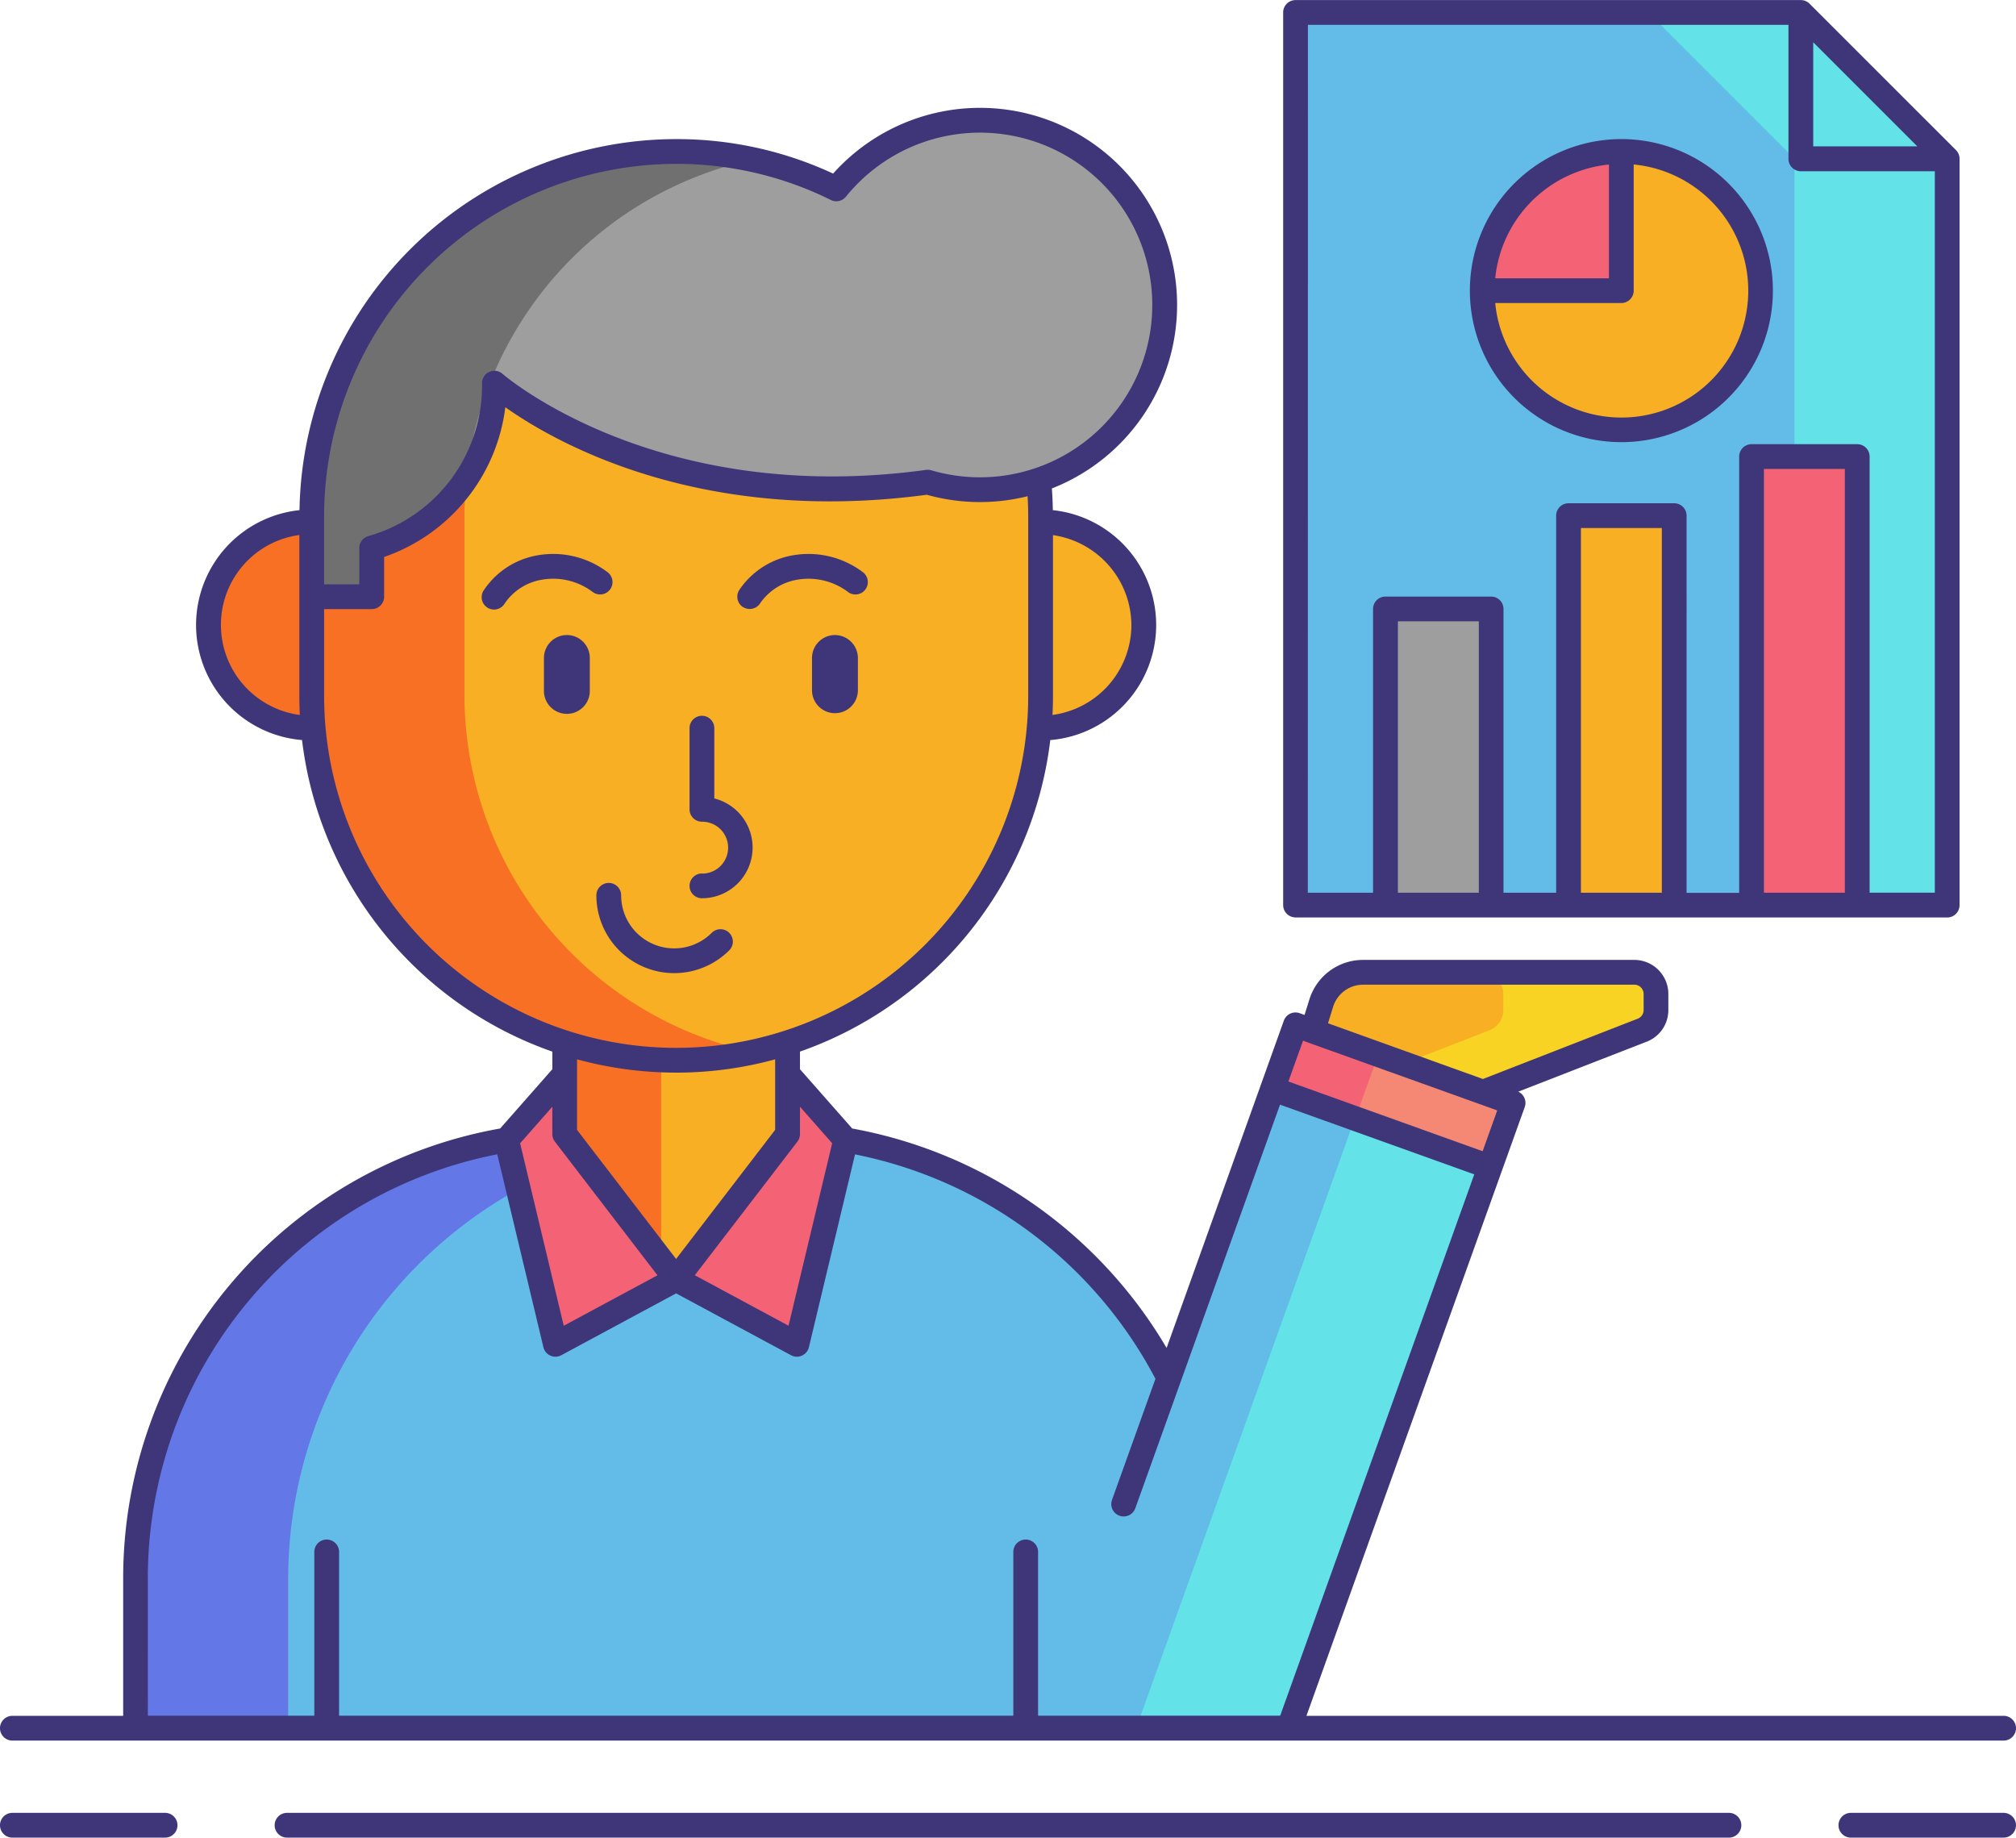 <svg xmlns="http://www.w3.org/2000/svg" width="104.913" height="95.619" viewBox="0 0 104.913 95.619">
  <g id="business-report" transform="translate(-5.89 -16.707)">
    <circle id="Ellipse_244" data-name="Ellipse 244" cx="5.37" cy="5.37" r="5.37" transform="translate(16.743 43.857)" fill="#f87023"/>
    <circle id="Ellipse_245" data-name="Ellipse 245" cx="5.37" cy="5.37" r="5.37" transform="translate(54.673 43.857)" fill="#f8af23"/>
    <path id="Path_2280" data-name="Path 2280" d="M79.515,184.969H22.3v-7.757a23.173,23.173,0,0,1,23.173-23.173H55.4a23.173,23.173,0,0,1,23.173,23.173Z" transform="translate(-9.361 -78.337)" fill="#63bce7"/>
    <path id="Path_2281" data-name="Path 2281" d="M53.421,154.039H45.474A23.173,23.173,0,0,0,22.3,177.213v7.756h7.947v-7.757a23.173,23.173,0,0,1,23.174-23.173Z" transform="translate(-9.361 -78.337)" fill="#6377e7"/>
    <rect id="Rectangle_417" data-name="Rectangle 417" width="11.599" height="22.948" rx="5.799" transform="translate(35.278 60.236)" fill="#f8af23"/>
    <path id="Path_2282" data-name="Path 2282" d="M74.3,123.9v11.349A5.823,5.823,0,0,0,79.32,141V118.158A5.823,5.823,0,0,0,74.3,123.9Z" transform="translate(-39.022 -57.869)" fill="#f87023"/>
    <rect id="Rectangle_418" data-name="Rectangle 418" width="37.93" height="47.286" rx="18.965" transform="translate(22.113 24.589)" fill="#f8af23"/>
    <path id="Path_2283" data-name="Path 2283" d="M51.6,63.376V54.018A19.037,19.037,0,0,1,66.594,35.478a18.948,18.948,0,0,0-22.94,18.539v9.357A18.946,18.946,0,0,0,66.592,81.915,19.036,19.036,0,0,1,51.6,63.376Z" transform="translate(-21.541 -10.465)" fill="#f87023"/>
    <path id="Path_2284" data-name="Path 2284" d="M70.284,149.918l5.8,7.557L69.8,160.858l-2.542-10.634,3.026-3.435Z" transform="translate(-35.005 -74.201)" fill="#f46275"/>
    <path id="Path_2285" data-name="Path 2285" d="M93.6,149.918l-5.8,7.557,6.283,3.383,2.542-10.634L93.6,146.789Z" transform="translate(-46.723 -74.201)" fill="#f46275"/>
    <path id="Path_2286" data-name="Path 2286" d="M78.427,31.271a9.592,9.592,0,0,0-7.475,3.571A18.787,18.787,0,0,0,62.618,32.9,19.021,19.021,0,0,0,43.654,51.86v4.2h3.124V53.527a8.828,8.828,0,0,0,6.384-8.574S61.209,52.1,75.709,50.1a9.612,9.612,0,1,0,2.718-18.832Z" transform="translate(-21.541 -8.308)" fill="#9e9e9e"/>
    <path id="Path_2287" data-name="Path 2287" d="M66.582,35.481a18.8,18.8,0,0,0-3.963-.43A19.021,19.021,0,0,0,43.654,54.017v4.2h3.124V55.683A9.294,9.294,0,0,0,51.7,52.126,19.056,19.056,0,0,1,66.582,35.481Z" transform="translate(-21.541 -10.464)" fill="#707070"/>
    <path id="Path_2288" data-name="Path 2288" d="M149.271,140.844l11.322,4.061-11.671,32.537h-6.408c-2.714-.973-4.124-6.262-3.151-8.976Z" transform="translate(-75.96 -70.81)" fill="#63bce7"/>
    <path id="Path_2289" data-name="Path 2289" d="M163.141,146.944l-7.041-2.526-12.577,35.063h7.947Z" transform="translate(-78.508 -72.849)" fill="#63e2e7"/>
    <path id="Path_2290" data-name="Path 2290" d="M0,0H12.028V3.545H0Z" transform="matrix(-0.941, -0.338, 0.338, -0.941, 83.478, 77.424)" fill="#f46275"/>
    <path id="Path_2291" data-name="Path 2291" d="M0,0H3.545V7.481H0Z" transform="matrix(0.338, -0.941, 0.941, 0.338, 76.405, 74.949)" fill="#f48875"/>
    <path id="Path_2292" data-name="Path 2292" d="M173.77,140.715l8.28-3.222a1.125,1.125,0,0,0,.717-1.049v-.838a1.125,1.125,0,0,0-1.125-1.125H167.531a2.286,2.286,0,0,0-2.181,1.6l-.455,1.45Z" transform="translate(-90.699 -67.18)" fill="#f8af23"/>
    <path id="Path_2293" data-name="Path 2293" d="M187.937,134.479H179.99a1.125,1.125,0,0,1,1.125,1.126v.839a1.126,1.126,0,0,1-.718,1.049l-4.468,1.738,4.135,1.483,8.28-3.222a1.126,1.126,0,0,0,.717-1.049V135.6A1.126,1.126,0,0,0,187.937,134.479Z" transform="translate(-96.994 -67.179)" fill="#f8d323"/>
    <path id="Path_2294" data-name="Path 2294" d="M196.746,25.824l-7.617-7.617H162.834V64.659h33.912Z" transform="translate(-89.524 -0.856)" fill="#63bce7"/>
    <path id="Path_2295" data-name="Path 2295" d="M213.491,18.207h-7.947l7.617,7.617V64.659h7.947V25.824Z" transform="translate(-113.886 -0.856)" fill="#63e2e7"/>
    <path id="Path_2296" data-name="Path 2296" d="M173.734,90.468h5.5v15.41h-5.5Z" transform="translate(-95.741 -42.075)" fill="#9e9e9e"/>
    <path id="Path_2297" data-name="Path 2297" d="M195.9,79.165h5.5V99.431h-5.5Z" transform="translate(-108.388 -35.627)" fill="#f8af23"/>
    <path id="Path_2298" data-name="Path 2298" d="M218.077,72.01h5.5V95.35h-5.5Z" transform="translate(-121.035 -31.546)" fill="#f46275"/>
    <path id="Path_2299" data-name="Path 2299" d="M192.691,35.056V42.3h-7.24a7.24,7.24,0,1,0,7.24-7.24Z" transform="translate(-102.425 -10.467)" fill="#f8af23"/>
    <path id="Path_2300" data-name="Path 2300" d="M192.691,35.056a7.24,7.24,0,0,0-7.24,7.24h7.24Z" transform="translate(-102.425 -10.467)" fill="#f46275"/>
    <g id="Group_606" data-name="Group 606" transform="translate(5.89 16.707)">
      <path id="Path_2301" data-name="Path 2301" d="M90.069,111.614a.644.644,0,1,0,0,1.289,2.637,2.637,0,0,0,.644-5.194v-3.656a.644.644,0,0,0-1.289,0v4.223a.644.644,0,0,0,.644.644l.027,0a1.348,1.348,0,1,1-.027,2.7Z" transform="translate(-53.54 -66.163)" fill="#3f3679"/>
      <path id="Path_2302" data-name="Path 2302" d="M85.048,126.252a.644.644,0,0,0-.911,0,2.761,2.761,0,0,1-4.714-1.952.644.644,0,0,0-1.289,0,4.051,4.051,0,0,0,6.914,2.864A.644.644,0,0,0,85.048,126.252Z" transform="translate(-47.099 -77.713)" fill="#3f3679"/>
      <path id="Path_2303" data-name="Path 2303" d="M72.978,93.628a1.194,1.194,0,0,0-1.193,1.194V96.5a1.194,1.194,0,1,0,2.387,0V94.822a1.194,1.194,0,0,0-1.194-1.194Z" transform="translate(-43.478 -60.584)" fill="#3f3679"/>
      <path id="Path_2304" data-name="Path 2304" d="M70.949,85.648a.644.644,0,0,0-.14-.9,4.691,4.691,0,0,0-3.635-.874,4.219,4.219,0,0,0-2.787,1.8.644.644,0,1,0,1.079.7,2.926,2.926,0,0,1,1.939-1.232,3.418,3.418,0,0,1,2.642.644.644.644,0,0,0,.9-.137Z" transform="translate(-39.198 -54.979)" fill="#3f3679"/>
      <path id="Path_2305" data-name="Path 2305" d="M105.451,93.628a1.194,1.194,0,0,0-1.193,1.194V96.5a1.194,1.194,0,1,0,2.388,0V94.822A1.2,1.2,0,0,0,105.451,93.628Z" transform="translate(-62.001 -60.584)" fill="#3f3679"/>
      <path id="Path_2306" data-name="Path 2306" d="M95.5,86.562a.644.644,0,0,0,.892-.187,2.926,2.926,0,0,1,1.939-1.232,3.416,3.416,0,0,1,2.643.644.644.644,0,0,0,.761-1.04,4.7,4.7,0,0,0-3.636-.873,4.22,4.22,0,0,0-2.786,1.8.644.644,0,0,0,.187.894Z" transform="translate(-56.837 -54.979)" fill="#3f3679"/>
      <path id="Path_2307" data-name="Path 2307" d="M14.482,236.293H6.534a.644.644,0,1,0,0,1.289h7.947a.644.644,0,1,0,0-1.289Z" transform="translate(-5.89 -141.963)" fill="#3f3679"/>
      <path id="Path_2308" data-name="Path 2308" d="M237.2,236.293h-7.947a.644.644,0,1,0,0,1.289H237.2a.644.644,0,1,0,0-1.289Z" transform="translate(-132.933 -141.963)" fill="#3f3679"/>
      <path id="Path_2309" data-name="Path 2309" d="M114.844,236.293H39.807a.644.644,0,1,0,0,1.289h75.037a.644.644,0,1,0,0-1.289Z" transform="translate(-24.87 -141.963)" fill="#3f3679"/>
      <path id="Path_2310" data-name="Path 2310" d="M6.534,114.725H110.158a.644.644,0,1,0,0-1.289H73.878l11.36-31.677a.644.644,0,0,0-.337-.8l6.682-2.6a1.761,1.761,0,0,0,1.128-1.65v-.836a1.772,1.772,0,0,0-1.77-1.77H76.832a2.921,2.921,0,0,0-2.8,2.053l-.254.81-.253-.091a.644.644,0,0,0-.824.389L66.6,94.294A23.951,23.951,0,0,0,50.239,82.876l-2.718-3.085v-.917A19.656,19.656,0,0,0,60.547,62.664,6.009,6.009,0,0,0,60.68,50.7q-.009-.564-.05-1.129A10.255,10.255,0,1,0,49.246,33.187a19.3,19.3,0,0,0-8.169-1.794A19.628,19.628,0,0,0,21.476,50.7a6.008,6.008,0,0,0,.132,11.963A19.656,19.656,0,0,0,34.633,78.875v.917l-2.716,3.084A23.762,23.762,0,0,0,12.3,106.324v7.112H6.534a.644.644,0,0,0,0,1.289ZM83.047,84.056,72.938,80.43l.762-2.123.276.1,8.875,3.184.955.344Zm-7.782-7.513a1.636,1.636,0,0,1,1.567-1.15H90.943a.482.482,0,0,1,.481.482v.839a.479.479,0,0,1-.307.448L83.062,80.3,75,77.4ZM47.388,83.558a.644.644,0,0,0,.133-.392V81.743l1.675,1.9-2.27,9.494-4.878-2.627Zm17.38-26.882a4.729,4.729,0,0,1-4.106,4.68q.025-.5.025-1V52a4.755,4.755,0,0,1,4.081,4.678ZM41.077,32.682a18.035,18.035,0,0,1,8.05,1.879.644.644,0,0,0,.786-.172,8.967,8.967,0,1,1,4.438,14.236.644.644,0,0,0-.27-.02c-14.01,1.924-21.955-4.924-22.033-4.992a.644.644,0,0,0-1.074.476,8.128,8.128,0,0,1-5.9,7.957.644.644,0,0,0-.487.625v1.89H22.757V51A18.343,18.343,0,0,1,41.077,32.682ZM17.387,56.676a4.713,4.713,0,0,1,4.081-4.682v8.364q0,.5.025,1a4.729,4.729,0,0,1-4.106-4.678Zm5.37,3.684V55.849h2.479a.644.644,0,0,0,.644-.644V53.136a9.473,9.473,0,0,0,6.307-7.791c2.588,1.831,10.12,6.139,21.933,4.554a10.246,10.246,0,0,0,5.246.076c.019.344.032.687.032,1.026v9.357a18.32,18.32,0,1,1-36.641,0Zm18.32,19.609a19.55,19.55,0,0,0,5.152-.692l0,3.67-5.155,6.717-5.155-6.717V79.276a19.555,19.555,0,0,0,5.155.692Zm-6.444,1.774v1.423a.644.644,0,0,0,.133.392l5.339,6.956L35.227,93.14l-2.27-9.494Zm-21.05,24.582A22.473,22.473,0,0,1,31.768,84.219l2.4,10.036a.644.644,0,0,0,.932.418l5.977-3.218,5.977,3.218a.644.644,0,0,0,.932-.418l2.4-10.032A22.654,22.654,0,0,1,66.019,95.9l-2.26,6.3a.644.644,0,0,0,1.213.435l7.531-21,10.109,3.626-10.1,28.167h-12.6v-8.52a.644.644,0,0,0-1.289,0v8.52H23.536v-8.52a.644.644,0,0,0-1.289,0v8.52H13.584Z" transform="translate(-5.89 -24.155)" fill="#3f3679"/>
      <path id="Path_2311" data-name="Path 2311" d="M161.978,64.448H195.89a.644.644,0,0,0,.644-.644V24.97a.644.644,0,0,0-.189-.456L188.729,16.9a.644.644,0,0,0-.456-.189H161.978a.644.644,0,0,0-.644.644V63.8a.644.644,0,0,0,.644.644Zm5.327-1.289V49.038h4.21V63.159Zm9.525,0V44.182h4.21V63.159Zm9.524,0V41.109h4.21V63.159Zm2.564-44.253,5.417,5.417h-5.417ZM162.623,18H187.63v6.973a.644.644,0,0,0,.644.644h6.973V63.158h-3.394V40.464a.644.644,0,0,0-.644-.644h-5.5a.644.644,0,0,0-.644.644v22.7h-2.737V43.538a.644.644,0,0,0-.644-.644h-5.5a.644.644,0,0,0-.644.644V63.159H172.8V48.393a.644.644,0,0,0-.644-.644h-5.5a.644.644,0,0,0-.644.644V63.159h-3.394Z" transform="translate(-94.558 -16.707)" fill="#3f3679"/>
      <path id="Path_2312" data-name="Path 2312" d="M191.833,49.326a7.885,7.885,0,1,0-7.882-7.884A7.885,7.885,0,0,0,191.833,49.326Zm-.644-14.449V40.8h-5.918a6.607,6.607,0,0,1,5.918-5.92Zm.644,7.209a.644.644,0,0,0,.644-.644V34.877a6.6,6.6,0,1,1-7.207,7.209Z" transform="translate(-107.459 -26.319)" fill="#3f3679"/>
    </g>
  </g>
</svg>
